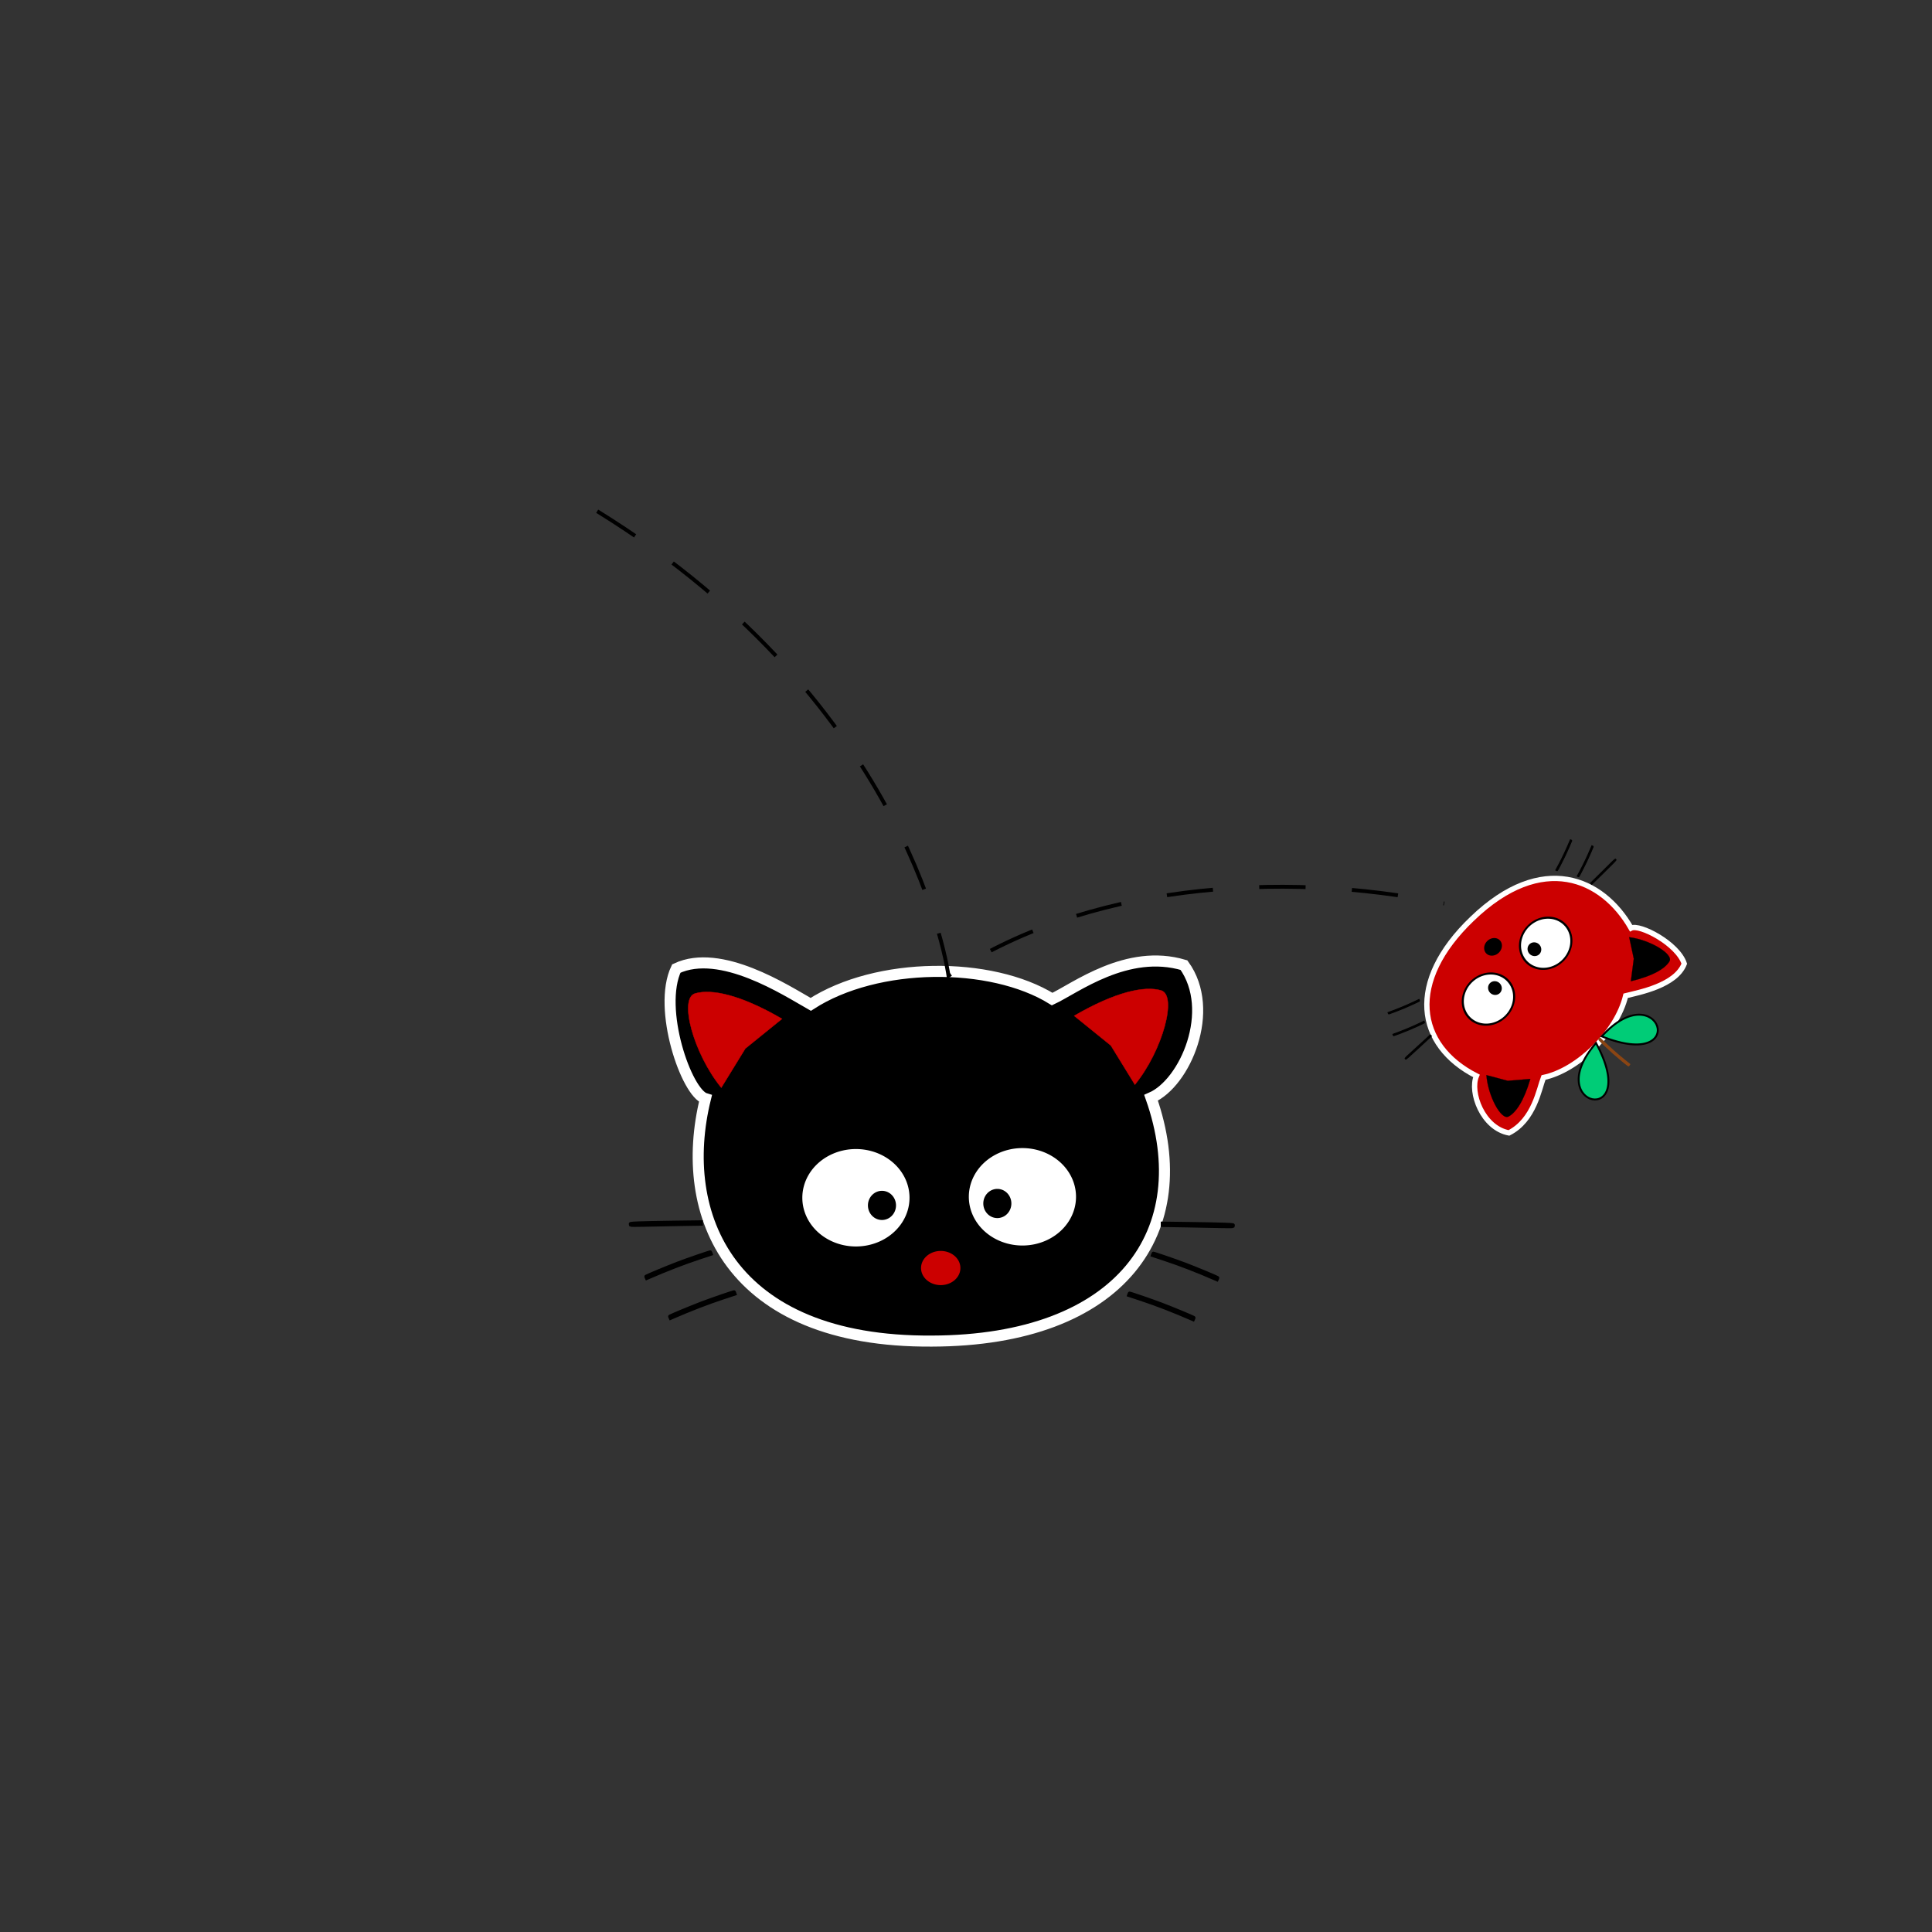 <?xml version="1.0" encoding="UTF-8" standalone="no"?>
<!-- Created with Inkscape (http://www.inkscape.org/) -->

<svg
   xmlns:dc="http://purl.org/dc/elements/1.1/"
   xmlns:cc="http://creativecommons.org/ns#"
   xmlns:rdf="http://www.w3.org/1999/02/22-rdf-syntax-ns#"
   xmlns:svg="http://www.w3.org/2000/svg"
   xmlns="http://www.w3.org/2000/svg"
   xmlns:sodipodi="http://sodipodi.sourceforge.net/DTD/sodipodi-0.dtd"
   xmlns:inkscape="http://www.inkscape.org/namespaces/inkscape"
   width="1000"
   height="1000"
   id="svg5163"
   version="1.1"
   inkscape:version="0.48.4 r9939"
   sodipodi:docname="physicsMechanicsAndHeat.png">
  <rect width="100%" height="100%" fill="#333333" stroke="none"/>
  <defs
     id="defs5165" />
  <sodipodi:namedview
     id="base"
     pagecolor="#ffffff"
     bordercolor="#666666"
     borderopacity="1.0"
     inkscape:pageopacity="0.0"
     inkscape:pageshadow="2"
     inkscape:zoom="0.9899495"
     inkscape:cx="753.88131"
     inkscape:cy="597.93332"
     inkscape:document-units="px"
     inkscape:current-layer="layer1"
     showgrid="false"
     inkscape:window-width="1920"
     inkscape:window-height="1020"
     inkscape:window-x="-4"
     inkscape:window-y="-4"
     inkscape:window-maximized="1"
     fit-margin-top="0"
     fit-margin-left="0"
     fit-margin-right="0"
     fit-margin-bottom="0" />
  <g
     inkscape:label="Layer 1"
     inkscape:groupmode="layer"
     id="layer1"
     transform="translate(605.614,-0.762)">
    <path
       sodipodi:type="arc"
       style="fill:none;stroke:#ff0000;stroke-width:4.605;stroke-miterlimit:4;stroke-opacity:1;stroke-dasharray:none"
       id="path4025"
       sodipodi:cx="844.28571"
       sodipodi:cy="363.07648"
       sodipodi:rx="190"
       sodipodi:ry="160.71428"
       d="m 1034.286,363.076 a 190,160.714 0 1 1 -380,0 190,160.714 0 1 1 380,0 z"
       transform="matrix(0.162,0,0,0.174,-316.053,562.632)" />
    <path
       style="fill:#000000;fill-opacity:1;stroke:#ffffff;stroke-width:5.72;stroke-linecap:butt;stroke-linejoin:miter;stroke-miterlimit:4;stroke-opacity:1;stroke-dasharray:none"
       d="m -123.306,694.908 c -105.041,0.669 -131.953,-65.537 -117.179,-125.481 -9.834,-2.887 -24.951,-46.599 -15.082,-67.35 22.927,-10.806 56.755,11.27 69.595,18.547 34.309,-22.235 93.303,-22.356 124.967,-2.739 11.794,-5.503 38.786,-26.358 68.205,-17.577 16.875,23.414 0.597,61.028 -17.024,68.677 C 14.364,637.685 -24.965,694.675 -123.306,694.908 z"
       id="path4027"
       inkscape:connector-curvature="0"
       sodipodi:nodetypes="cccccccc" />
    <path
       style="fill:#cc0000;fill-opacity:1;stroke:#cc0000;stroke-width:0.189px;stroke-linecap:butt;stroke-linejoin:miter;stroke-opacity:1"
       d="m -232.279,563.743 c -14.384,-17.686 -22.101,-46.282 -13.531,-48.764 8.57,-2.481 23.62,0.724 44.965,13.139 l -18.986,15.361 z"
       id="path4123"
       inkscape:connector-curvature="0"
       sodipodi:nodetypes="csccc" />
    <path
       style="fill:#cc0000;fill-opacity:1;stroke:#cc0000;stroke-width:0.189px;stroke-linecap:butt;stroke-linejoin:miter;stroke-opacity:1"
       d="m -18.19,562.175 c 14.384,-17.686 22.101,-46.282 13.531,-48.764 -8.57,-2.481 -23.62,0.724 -44.965,13.139 l 18.986,15.361 z"
       id="path4123-2"
       inkscape:connector-curvature="0"
       sodipodi:nodetypes="csccc" />
    <path
       style="fill:#000000;fill-opacity:1;stroke:#000000;stroke-width:1.059;stroke-miterlimit:4;stroke-opacity:1;stroke-dasharray:none"
       d="m -279.394,635.161 c -0.119,-0.126 -0.217,-0.513 -0.217,-0.858 0,-0.61 0.132,-0.635 4.406,-0.82 2.423,-0.105 10.809,-0.277 18.634,-0.381 l 14.229,-0.19 0,0.868 0,0.868 -11.917,0.194 c -6.554,0.106 -14.842,0.274 -18.418,0.372 -3.575,0.098 -6.598,0.075 -6.717,-0.051 z"
       id="path4488"
       inkscape:connector-curvature="0" />
    <path
       style="fill:#000000;fill-opacity:1;stroke:#000000;stroke-width:1.059;stroke-miterlimit:4;stroke-opacity:1;stroke-dasharray:none"
       d="m -259.079,682.77 c -0.267,-0.586 -0.259,-0.794 0.037,-0.984 0.775,-0.496 10.755,-4.643 16.295,-6.77 5.161,-1.982 16.554,-5.898 17.162,-5.898 0.132,0 0.358,0.357 0.504,0.793 l 0.264,0.793 -6.235,2.052 c -8.078,2.658 -17.06,6.126 -26.351,10.175 l -1.337,0.583 -0.339,-0.743 z"
       id="path4490"
       inkscape:connector-curvature="0" />
    <path
       style="fill:#000000;fill-opacity:1;stroke:#000000;stroke-width:1.059;stroke-miterlimit:4;stroke-opacity:1;stroke-dasharray:none"
       d="m -271.389,662.111 c -0.267,-0.586 -0.259,-0.794 0.037,-0.984 0.775,-0.496 10.755,-4.643 16.295,-6.77 5.161,-1.982 16.554,-5.898 17.162,-5.898 0.132,0 0.358,0.357 0.504,0.793 l 0.264,0.793 -6.235,2.052 c -8.078,2.658 -17.06,6.126 -26.351,10.175 l -1.337,0.583 -0.339,-0.743 z"
       id="path4490-1"
       inkscape:connector-curvature="0" />
    <path
       style="fill:#000000;fill-opacity:1;stroke:#000000;stroke-width:1.059;stroke-miterlimit:4;stroke-opacity:1;stroke-dasharray:none"
       d="m 32.781,635.842 c 0.119,-0.126 0.217,-0.513 0.217,-0.858 0,-0.61 -0.132,-0.635 -4.406,-0.82 -2.423,-0.105 -10.809,-0.277 -18.634,-0.381 l -14.229,-0.19 0,0.868 0,0.868 11.917,0.194 c 6.554,0.107 14.842,0.274 18.418,0.372 3.575,0.098 6.598,0.075 6.717,-0.051 z"
       id="path4488-4"
       inkscape:connector-curvature="0" />
    <path
       style="fill:#000000;fill-opacity:1;stroke:#000000;stroke-width:1.059;stroke-miterlimit:4;stroke-opacity:1;stroke-dasharray:none"
       d="m 12.466,683.451 c 0.267,-0.586 0.259,-0.794 -0.037,-0.984 -0.775,-0.496 -10.755,-4.643 -16.295,-6.77 -5.161,-1.982 -16.554,-5.898 -17.162,-5.898 -0.132,0 -0.358,0.357 -0.504,0.793 l -0.264,0.793 6.235,2.052 c 8.078,2.658 17.06,6.126 26.351,10.175 l 1.337,0.583 0.339,-0.743 z"
       id="path4490-0"
       inkscape:connector-curvature="0" />
    <path
       style="fill:#000000;fill-opacity:1;stroke:#000000;stroke-width:1.059;stroke-miterlimit:4;stroke-opacity:1;stroke-dasharray:none"
       d="m 24.777,662.792 c 0.267,-0.586 0.259,-0.794 -0.037,-0.984 -0.775,-0.496 -10.755,-4.643 -16.295,-6.77 -5.161,-1.982 -16.554,-5.898 -17.162,-5.898 -0.132,0 -0.358,0.357 -0.504,0.793 l -0.264,0.793 6.235,2.052 c 8.078,2.658 17.06,6.126 26.351,10.175 l 1.337,0.583 0.339,-0.743 z"
       id="path4490-1-9"
       inkscape:connector-curvature="0" />
    <path
       sodipodi:type="arc"
       style="fill:#cc0000;fill-opacity:1;stroke:#cc0000;stroke-width:3.4;stroke-miterlimit:4;stroke-opacity:1;stroke-dasharray:none"
       id="path3804-0"
       sodipodi:cx="277"
       sodipodi:cy="183.86217"
       sodipodi:rx="11"
       sodipodi:ry="11.5"
       d="m 288,183.862 a 11,11.5 0 1 1 -22,0 11,11.5 0 1 1 22,0 z"
       transform="matrix(0.802,0,0,0.67,-340.853,533.904)" />
    <path
       sodipodi:type="arc"
       style="fill:#ffffff;fill-opacity:1;stroke:#000000;stroke-width:3.4;stroke-miterlimit:4;stroke-opacity:1;stroke-dasharray:none"
       id="path3784-9-4-6-8"
       sodipodi:cx="300.5"
       sodipodi:cy="121.86217"
       sodipodi:rx="41.5"
       sodipodi:ry="42.5"
       d="m 342,121.862 a 41.5,42.5 0 1 1 -83,0 41.5,42.5 0 1 1 83,0 z"
       transform="matrix(0.697,0,0,0.618,-285.858,544.913)" />
    <path
       sodipodi:type="arc"
       style="fill:#ffffff;fill-opacity:1;stroke:#000000;stroke-width:3.4;stroke-miterlimit:4;stroke-opacity:1;stroke-dasharray:none"
       id="path3784-9-4-6-8-5"
       sodipodi:cx="300.5"
       sodipodi:cy="121.86217"
       sodipodi:rx="41.5"
       sodipodi:ry="42.5"
       d="m 342,121.862 a 41.5,42.5 0 1 1 -83,0 41.5,42.5 0 1 1 83,0 z"
       transform="matrix(-0.697,0,0,0.618,46.858,545.409)" />
    <path
       sodipodi:type="arc"
       style="fill:#000000;fill-opacity:1;stroke:#000000;stroke-width:3.4;stroke-miterlimit:4;stroke-opacity:1;stroke-dasharray:none"
       id="path3804-76"
       sodipodi:cx="277"
       sodipodi:cy="183.86217"
       sodipodi:rx="11"
       sodipodi:ry="11.5"
       d="m 288,183.862 a 11,11.5 0 1 1 -22,0 11,11.5 0 1 1 22,0 z"
       transform="matrix(0.572,0,0,0.572,-307.553,519.508)" />
    <path
       sodipodi:type="arc"
       style="fill:#000000;fill-opacity:1;stroke:#000000;stroke-width:3.4;stroke-miterlimit:4;stroke-opacity:1;stroke-dasharray:none"
       id="path3804-76-1"
       sodipodi:cx="277"
       sodipodi:cy="183.86217"
       sodipodi:rx="11"
       sodipodi:ry="11.5"
       d="m 288,183.862 a 11,11.5 0 1 1 -22,0 11,11.5 0 1 1 22,0 z"
       transform="matrix(0.572,0,0,0.572,-247.839,518.516)" />
    <path
       sodipodi:type="arc"
       style="fill:none;stroke:#ff0000;stroke-width:4.605;stroke-miterlimit:4;stroke-opacity:1;stroke-dasharray:none"
       id="path4025-79-1"
       sodipodi:cx="844.28571"
       sodipodi:cy="363.07648"
       sodipodi:rx="190"
       sodipodi:ry="160.71428"
       d="m 1034.286,363.076 a 190,160.714 0 1 1 -380,0 190,160.714 0 1 1 380,0 z"
       transform="matrix(-0.056,0.054,-0.057,-0.06,267.151,458.507)" />
    <path
       style="fill:#cc0000;fill-opacity:1;stroke:#ffffff;stroke-width:2.746;stroke-linecap:butt;stroke-linejoin:miter;stroke-miterlimit:4;stroke-opacity:1;stroke-dasharray:none"
       d="m 156.364,476.317 c 36.295,-34.999 67.563,-20.89 82.267,4.839 4.374,-2.251 24.097,7.942 27.534,18.422 -4.394,11.345 -23.46,14.867 -30.333,16.587 -4.568,19.085 -25.037,38.653 -42.537,42.313 -2.279,5.816 -4.76,22 -17.894,28.685 -13.616,-2.555 -20.406,-21.018 -16.812,-29.51 -31.146,-15.878 -36.336,-48.706 -2.226,-81.336 z"
       id="path4027-5-7"
       inkscape:connector-curvature="0"
       sodipodi:nodetypes="cccccccc" />
    <path
       style="fill:#000000;fill-opacity:1;stroke:#000000;stroke-width:0.091px;stroke-linecap:butt;stroke-linejoin:miter;stroke-opacity:1"
       d="m 237.66,485.848 c 10.854,1.388 23.001,8.775 20.844,12.474 -2.158,3.699 -8.451,7.566 -19.98,10.314 l 1.516,-11.624 z"
       id="path4123-4-4"
       inkscape:connector-curvature="0"
       sodipodi:nodetypes="csccc" />
    <path
       style="fill:#000000;fill-opacity:1;stroke:#000000;stroke-width:0.091px;stroke-linecap:butt;stroke-linejoin:miter;stroke-opacity:1"
       d="m 163.753,557.251 c 0.853,10.909 7.635,23.404 11.436,21.431 3.8,-1.974 7.972,-8.069 11.283,-19.45 l -11.684,0.944 z"
       id="path4123-2-3-0"
       inkscape:connector-curvature="0"
       sodipodi:nodetypes="csccc" />
    <path
       style="fill:#000000;fill-opacity:1;stroke:#000000;stroke-width:0.508;stroke-miterlimit:4;stroke-opacity:1;stroke-dasharray:none"
       d="m 230.402,445.426 c 0.083,0.004 0.245,0.106 0.359,0.227 0.202,0.212 0.164,0.264 -1.26,1.743 -0.808,0.838 -3.666,3.674 -6.352,6.3 l -4.883,4.775 -0.287,-0.302 -0.287,-0.302 4.079,-4.012 c 2.243,-2.206 5.069,-5.008 6.28,-6.225 1.21,-1.217 2.269,-2.21 2.352,-2.205 z"
       id="path4488-1-9"
       inkscape:connector-curvature="0" />
    <path
       style="fill:#000000;fill-opacity:1;stroke:#000000;stroke-width:0.508;stroke-miterlimit:4;stroke-opacity:1;stroke-dasharray:none"
       d="m 207.582,435.599 c 0.287,0.115 0.353,0.19 0.313,0.354 -0.105,0.429 -2.202,5.174 -3.424,7.747 -1.138,2.397 -3.803,7.529 -4.014,7.73 -0.046,0.044 -0.243,-0.005 -0.437,-0.109 l -0.354,-0.188 1.488,-2.777 c 1.929,-3.598 3.903,-7.776 5.793,-12.259 l 0.272,-0.645 0.364,0.146 z"
       id="path4490-2-4"
       inkscape:connector-curvature="0" />
    <path
       style="fill:#000000;fill-opacity:1;stroke:#000000;stroke-width:0.508;stroke-miterlimit:4;stroke-opacity:1;stroke-dasharray:none"
       d="m 218.699,438.706 c 0.287,0.115 0.353,0.19 0.313,0.354 -0.105,0.429 -2.202,5.174 -3.424,7.747 -1.138,2.397 -3.803,7.529 -4.014,7.73 -0.046,0.044 -0.243,-0.005 -0.437,-0.109 l -0.354,-0.188 1.488,-2.777 c 1.929,-3.598 3.903,-7.776 5.793,-12.259 l 0.272,-0.645 0.364,0.146 z"
       id="path4490-1-3-8"
       inkscape:connector-curvature="0" />
    <path
       style="fill:#000000;fill-opacity:1;stroke:#000000;stroke-width:0.508;stroke-miterlimit:4;stroke-opacity:1;stroke-dasharray:none"
       d="m 121.651,548.512 c 2.8e-4,0.083 0.094,0.25 0.209,0.37 0.202,0.212 0.256,0.177 1.803,-1.173 0.877,-0.766 3.849,-3.481 6.604,-6.035 l 5.009,-4.643 -0.287,-0.302 -0.287,-0.302 -4.207,3.877 c -2.314,2.132 -5.25,4.817 -6.526,5.967 -1.275,1.149 -2.318,2.158 -2.318,2.241 z"
       id="path4488-4-3-8"
       inkscape:connector-curvature="0" />
    <path
       style="fill:#000000;fill-opacity:1;stroke:#000000;stroke-width:0.508;stroke-miterlimit:4;stroke-opacity:1;stroke-dasharray:none"
       d="m 112.956,525.237 c 0.101,0.292 0.173,0.362 0.339,0.329 0.434,-0.084 5.275,-1.946 7.906,-3.04 2.45,-1.019 7.707,-3.429 7.918,-3.63 0.046,-0.044 0.006,-0.243 -0.087,-0.442 l -0.17,-0.363 -2.847,1.35 c -3.688,1.75 -7.958,3.517 -12.528,5.184 l -0.658,0.24 0.128,0.37 z"
       id="path4490-0-4-2"
       inkscape:connector-curvature="0" />
    <path
       style="fill:#000000;fill-opacity:1;stroke:#000000;stroke-width:0.508;stroke-miterlimit:4;stroke-opacity:1;stroke-dasharray:none"
       d="m 115.514,536.493 c 0.101,0.292 0.173,0.362 0.338,0.33 0.434,-0.084 5.275,-1.946 7.906,-3.04 2.45,-1.019 7.707,-3.429 7.918,-3.63 0.046,-0.044 0.006,-0.243 -0.087,-0.442 l -0.17,-0.363 -2.847,1.35 c -3.688,1.75 -7.958,3.517 -12.528,5.184 l -0.658,0.24 0.128,0.37 z"
       id="path4490-1-9-1-4"
       inkscape:connector-curvature="0" />
    <path
       sodipodi:type="arc"
       style="fill:#000000;fill-opacity:1;stroke:#000000;stroke-width:3.4;stroke-miterlimit:4;stroke-opacity:1;stroke-dasharray:none"
       id="path3804-0-1-5"
       sodipodi:cx="277"
       sodipodi:cy="183.86217"
       sodipodi:rx="11"
       sodipodi:ry="11.5"
       d="m 288,183.862 a 11,11.5 0 1 1 -22,0 11,11.5 0 1 1 22,0 z"
       transform="matrix(-0.279,0.265,-0.222,-0.233,285.281,460.286)" />
    <path
       sodipodi:type="arc"
       style="fill:#ffffff;fill-opacity:1;stroke:#000000;stroke-width:3.4;stroke-miterlimit:4;stroke-opacity:1;stroke-dasharray:none"
       id="path3784-9-4-6-8-3-5"
       sodipodi:cx="300.5"
       sodipodi:cy="121.86217"
       sodipodi:rx="41.5"
       sodipodi:ry="42.5"
       d="m 342,121.862 a 41.5,42.5 0 1 1 -83,0 41.5,42.5 0 1 1 83,0 z"
       transform="matrix(-0.242,0.231,-0.205,-0.215,262.519,474.66)" />
    <path
       sodipodi:type="arc"
       style="fill:#ffffff;fill-opacity:1;stroke:#000000;stroke-width:3.4;stroke-miterlimit:4;stroke-opacity:1;stroke-dasharray:none"
       id="path3784-9-4-6-8-5-8-1"
       sodipodi:cx="300.5"
       sodipodi:cy="121.86217"
       sodipodi:rx="41.5"
       sodipodi:ry="42.5"
       d="m 342,121.862 a 41.5,42.5 0 1 1 -83,0 41.5,42.5 0 1 1 83,0 z"
       transform="matrix(0.242,-0.231,-0.205,-0.215,146.688,584.609)" />
    <path
       sodipodi:type="arc"
       style="fill:#000000;fill-opacity:1;stroke:#000000;stroke-width:3.4;stroke-miterlimit:4;stroke-opacity:1;stroke-dasharray:none"
       id="path3804-76-7-7"
       sodipodi:cx="277"
       sodipodi:cy="183.86217"
       sodipodi:rx="11"
       sodipodi:ry="11.5"
       d="m 288,183.862 a 11,11.5 0 1 1 -22,0 11,11.5 0 1 1 22,0 z"
       transform="matrix(-0.199,0.189,-0.189,-0.199,278.469,476.312)" />
    <path
       sodipodi:type="arc"
       style="fill:#000000;fill-opacity:1;stroke:#000000;stroke-width:3.4;stroke-miterlimit:4;stroke-opacity:1;stroke-dasharray:none"
       id="path3804-76-1-4-1"
       sodipodi:cx="277"
       sodipodi:cy="183.86217"
       sodipodi:rx="11"
       sodipodi:ry="11.5"
       d="m 288,183.862 a 11,11.5 0 1 1 -22,0 11,11.5 0 1 1 22,0 z"
       transform="matrix(-0.199,0.189,-0.189,-0.199,258.039,496.42)" />
    <path
       style="fill:none;stroke:#000000;stroke-width:2;stroke-linecap:butt;stroke-linejoin:miter;stroke-opacity:1;stroke-miterlimit:4;stroke-dasharray:24,24;stroke-dashoffset:0.6"
       d="m -296.507,265.371 c 163.645,101.015 181.827,240.416 181.827,240.416 69.364,-46.804 171.052,-55.222 256.579,-37.376"
       id="path3940"
       inkscape:connector-curvature="0"
       sodipodi:nodetypes="ccc" />
    <path
       style="fill:#00cc77;fill-opacity:1;stroke:#000000;stroke-width:1px;stroke-linecap:butt;stroke-linejoin:miter;stroke-opacity:1"
       d="m 220.487,540.627 c -29.109,33.354 23.965,44.236 0,0 z"
       id="path3944"
       inkscape:connector-curvature="0"
       sodipodi:nodetypes="cc" />
    <path
       style="fill:#00cc77;fill-opacity:1;stroke:#000000;stroke-width:1px;stroke-linecap:butt;stroke-linejoin:miter;stroke-opacity:1"
       d="m 223.441,537.182 c 29.724,-32.807 46.733,18.632 0,0 z"
       id="path3944-4"
       inkscape:connector-curvature="0"
       sodipodi:nodetypes="cc" />
    <path
       style="fill:#8b4513;fill-opacity:1;stroke:#8b4513;stroke-width:0.608;stroke-miterlimit:4;stroke-opacity:1;stroke-dasharray:none"
       d="m 222.191,538.432 c -0.229,0.296 -0.257,0.419 -0.135,0.583 0.32,0.429 4.795,4.645 7.307,6.883 2.34,2.085 7.577,6.418 7.889,6.527 0.068,0.024 0.24,-0.146 0.383,-0.375 l 0.26,-0.417 -2.88,-2.318 c -3.732,-3.003 -7.801,-6.643 -11.937,-10.678 l -0.595,-0.581 -0.29,0.375 z"
       id="path4490-0-4-2-8"
       inkscape:connector-curvature="0" />
  </g>
</svg>
